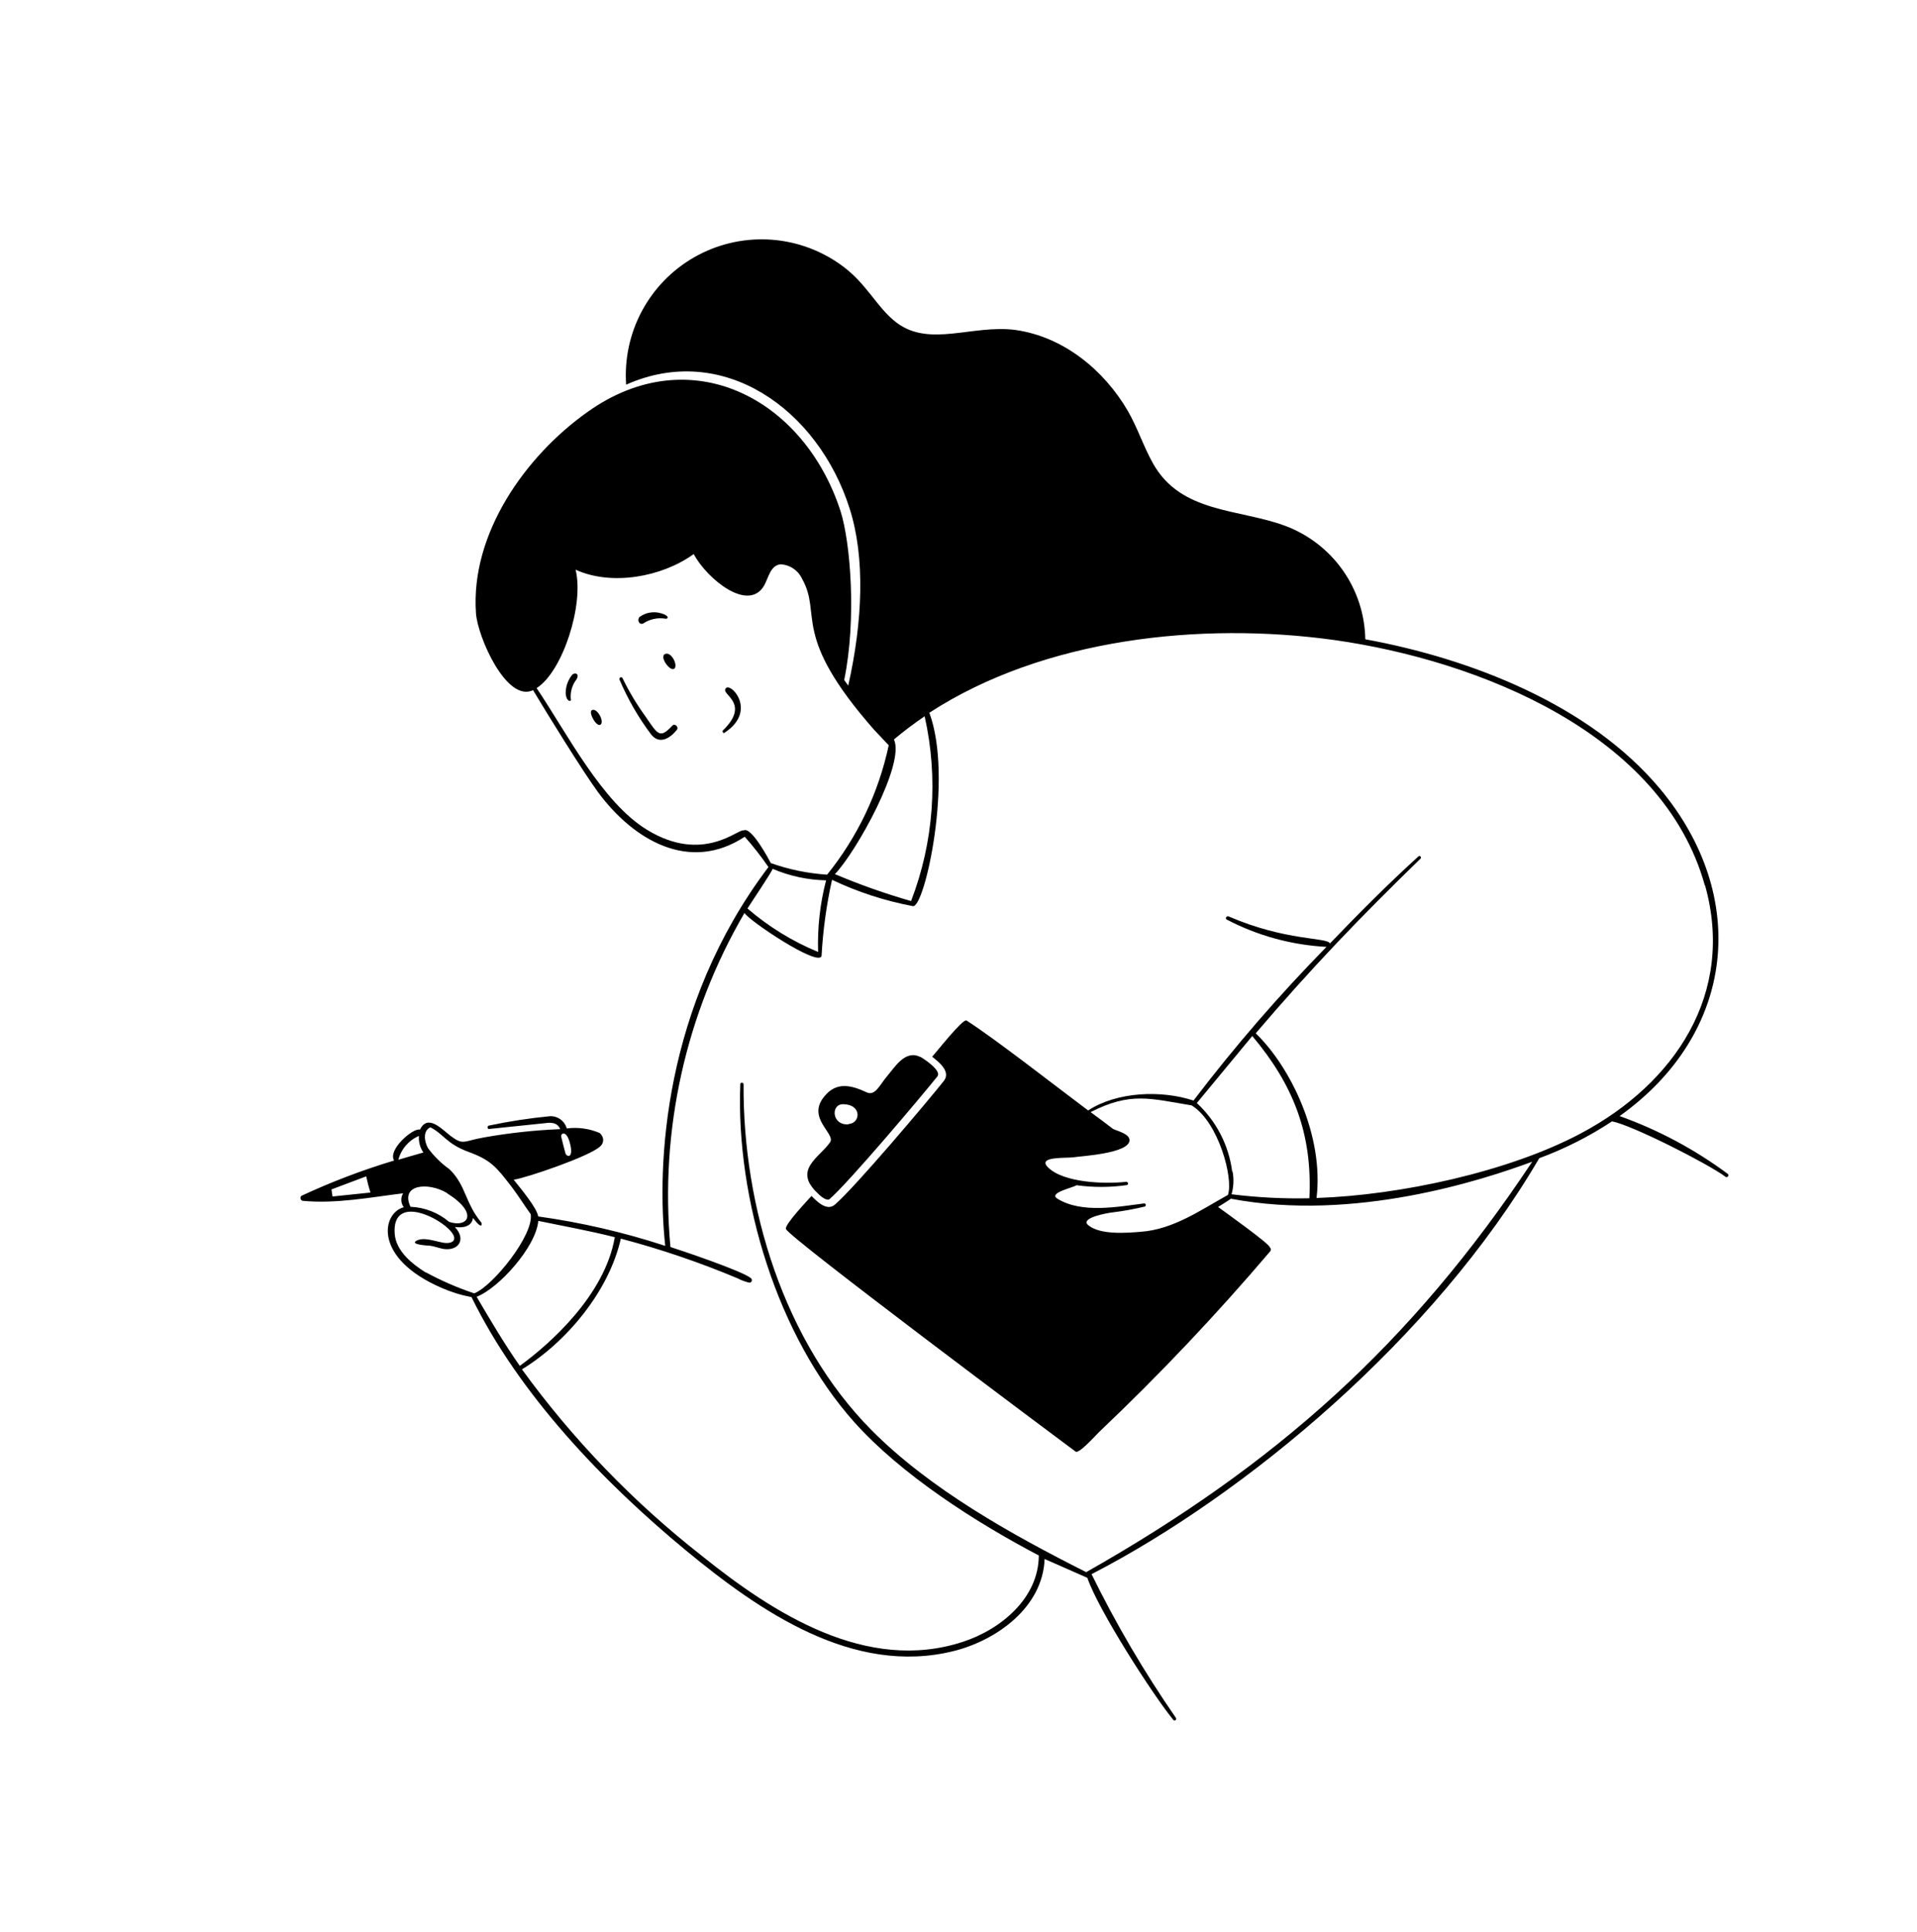 <svg width="264" height="266" viewBox="0 0 264 266" fill="none" xmlns="http://www.w3.org/2000/svg">
<path d="M188.02 87.993C187.959 84.587 186.874 81.278 184.907 78.496C182.939 75.715 180.18 73.59 176.989 72.398C170.543 70.011 162.652 70.696 158.787 63.81C157.477 61.474 156.653 58.895 155.32 56.578C152.031 50.93 146.424 46.337 139.778 45.421C133.889 44.686 128.025 47.843 123.488 44.436C120.667 42.314 119.349 38.867 115.505 36.256C112.605 34.258 109.201 33.119 105.683 32.97C102.166 32.821 98.677 33.667 95.619 35.412C92.561 37.157 90.057 39.73 88.396 42.834C86.735 45.939 85.984 49.449 86.229 52.962C99.543 47.027 112.652 56.325 117.001 69.998C119.175 76.775 118.803 85.564 116.814 94.4L116.259 93.624C117.977 85.303 117.13 74.698 115.756 70.381C110.707 54.8 95.028 46.656 80.922 56.713C72.342 62.788 64.761 73.507 65.551 84.461C65.792 87.726 69.772 96.767 73.41 95.025C75.457 98.439 80.225 106.157 82.36 109.074C87.218 115.656 94.943 120.227 102.562 115.206C103.736 116.528 104.826 117.921 105.826 119.379C91.325 138.565 90.405 160.468 91.614 171.538C85.915 169.669 80.06 168.314 74.119 167.487C73.966 166.322 71.59 163.495 70.745 162.431C72.516 162.171 81.219 159.203 82.628 157.86C82.863 157.677 83.017 157.409 83.056 157.113C83.095 156.818 83.015 156.519 82.835 156.282C82.765 156.177 82.682 156.082 82.588 155.998C81.158 155.387 79.59 155.169 78.048 155.369C77.909 154.863 77.602 154.42 77.176 154.114C76.75 153.808 76.232 153.657 75.709 153.687C72.893 153.959 70.094 154.39 67.326 154.978C67.067 155.024 67.099 155.475 67.369 155.441L75.043 154.645C75.938 154.526 76.749 154.54 77.154 155.466C73.63 155.608 70.119 155.99 66.646 156.608C63.768 157.111 63.831 157.735 62.045 156.392C60.929 155.544 58.908 153.286 57.842 155.53C56.944 155.232 53.366 158.26 54.273 159.788C49.906 161.099 45.638 162.724 41.505 164.65C41.266 164.857 41.405 165.316 41.702 165.337C46.309 165.768 50.968 164.856 55.516 164.299C55.338 164.591 55.252 164.93 55.268 165.272C55.284 165.614 55.401 165.943 55.606 166.218C52.578 167.031 51.363 173.218 60.788 177.31C62.119 177.895 63.512 178.326 64.94 178.595C71.488 191.995 83.067 204.06 94.509 213.509C104.629 221.849 117.487 230.767 131.331 227.327C137.269 225.842 143.604 221.298 143.858 214.648L149.745 217.241C151.24 221.653 158.762 233.368 161.587 236.805C161.785 237.032 162.092 236.765 161.928 236.508C157.575 230.215 153.697 223.606 150.325 216.737C171.412 205.868 197.461 184.298 211.974 159.471C215.499 158.167 218.863 156.464 222.001 154.395C224.764 154.91 235.317 160.279 237.641 162.034C237.698 162.068 237.767 162.079 237.832 162.063C237.896 162.048 237.953 162.008 237.989 161.952C238.016 161.903 238.028 161.846 238.023 161.79C238.017 161.735 237.994 161.682 237.957 161.639C233.408 158.259 228.383 155.573 223.046 153.667C239.075 142.239 240.966 123.385 228.606 108.604C218.937 97.037 202.555 90.682 188.071 88.029L188.02 87.993ZM77.88 158.829C77.668 158.035 77.449 157.207 77.277 156.458C77.248 155.964 78.178 155.495 78.621 158.005C78.833 159.559 78.003 159.201 77.88 158.829ZM51.014 164.196L45.794 164.738L45.649 163.766L50.434 161.965C50.589 162.718 50.783 163.463 51.014 164.196ZM127.34 98.634C129.243 107.108 128.591 115.957 125.468 124.061C121.899 123.039 118.397 121.801 114.979 120.353C117.93 117.291 124.682 105.136 123.11 101.809C124.463 100.678 125.872 99.614 127.33 98.623L127.34 98.634ZM89.122 114.262C82.902 110.48 78.09 100.964 73.9 94.739C77.478 92.49 80.468 83.244 79.267 78.437C84.236 80.709 91.163 79.444 95.531 76.289C97.393 79.743 103.104 84.386 105.251 80.584C105.825 79.566 106.084 77.864 107.474 77.695C108.112 77.724 108.73 77.928 109.259 78.286C109.788 78.644 110.208 79.141 110.473 79.722C113.264 84.705 108.826 87.342 120.382 100.485L122.391 102.613C121.001 109.135 118.093 115.238 113.905 120.427C111.26 120.256 108.652 119.72 106.153 118.835C105.908 118.369 103.456 113.731 102.409 114.341C101.704 114.035 96.847 118.972 89.122 114.262ZM102.936 125.084C103.334 124.439 106.41 119.89 106.397 119.622C108.728 120.618 111.23 121.157 113.765 121.208C112.928 124.425 112.558 127.746 112.666 131.068C109.122 129.609 105.837 127.588 102.936 125.084ZM57.696 156.396C57.632 157.205 57.847 158.012 58.304 158.682C57.16 158.997 56.025 159.345 54.858 159.68C55.051 158.953 55.407 158.28 55.898 157.711C56.39 157.142 57.005 156.692 57.696 156.396ZM61.595 164.31C65.986 167.065 64.421 169.103 61.843 168.227C60.352 166.965 58.482 166.235 56.529 166.155C55.081 163.04 58.982 162.726 61.546 164.253L61.595 164.31ZM58.649 175.215C56.766 174.035 54.529 172.265 54.356 169.859C54.003 164.855 59.54 167.093 61.735 169.16C63.376 170.75 62.256 171.323 61.022 171.097C59.788 170.871 58.322 170.288 57.343 170.838C56.364 171.389 59.145 171.51 59.23 171.516C59.822 171.6 60.373 171.821 61.026 171.952C63.16 172.294 64.25 170.629 62.638 168.935C63.759 169.099 64.992 168.886 65.13 167.689C66.559 169.542 66.331 168.382 66.311 168.359C63.997 165.558 64.213 163.254 61.913 160.998C60.777 160.19 59.775 159.207 58.945 158.086C58.46 157.229 58.182 155.714 59.264 155.213C61.092 156.122 61.446 157.471 64.55 158.608C67.654 159.746 68.376 160.715 70.482 163.438C71.391 164.646 72.198 165.942 73.084 167.169C73.557 170.012 67.867 177.092 65.308 178.076C62.991 177.3 60.747 176.323 58.6 175.158L58.649 175.215ZM65.649 178.538C68.657 177.404 73.836 171.666 74.13 168.097C77.658 168.826 81.182 169.458 84.667 170.344C83.291 178.368 75.682 185.078 71.583 188.059C69.398 184.946 67.548 181.781 65.6 178.482L65.649 178.538ZM234.827 121.949C238.954 136.813 230.65 149.159 217.762 156.021C207.76 161.355 192.757 164.564 181.308 164.945C182.337 156.384 177.765 146.938 172.933 142.27C180.526 133.359 187.258 126.352 195.618 118.232C195.661 118.195 195.686 118.143 195.69 118.087C195.694 118.031 195.676 117.976 195.639 117.934C195.602 117.892 195.551 117.866 195.495 117.862C195.439 117.858 195.384 117.876 195.341 117.913C191.119 121.741 187.094 125.796 183.152 129.9C182.796 129.03 177.103 129.603 169.192 126.172C168.954 126.059 168.66 126.434 168.926 126.602C173.187 128.833 177.878 130.118 182.68 130.369C176.14 137.034 170.023 144.102 164.364 151.53C159.937 150.065 153.83 150.299 149.854 152.893C145.773 149.85 137.103 143.065 133.105 140.508C132.614 140.195 128.929 144.894 128.374 145.496C129.284 146.223 131.008 147.541 129.966 148.846C127.715 151.679 117.843 163.369 114.987 165.85C113.849 166.839 112.446 165.362 111.758 164.662C111.247 165.246 107.96 168.68 108.242 169.234C108.957 170.609 144.894 197.475 148.124 199.861C148.591 200.214 150.934 197.579 151.358 197.171C159.654 189.304 167.522 180.997 174.926 172.286C174.989 172.216 175.022 172.124 175.019 172.03C175.016 171.936 174.976 171.847 174.908 171.782C174.893 171.756 174.873 171.732 174.849 171.714C174.869 171.277 168.57 166.785 167.747 166.182C168.296 165.826 168.952 165.455 169.515 165.046C186.492 168.269 204.198 162.472 211.011 159.949C194.27 185.153 175.591 201.738 149.586 216.461C139.318 211.284 128.098 205.056 120.007 196.891C107.944 184.727 102.303 166.166 102.399 149.291C102.397 149.013 101.962 148.972 101.952 149.259C101.323 165.061 107.056 183.981 117.677 195.84C124.137 203.047 134.33 209.587 143.058 214.164C143.04 220.05 137.812 224.352 132.617 226.049C119.35 230.406 106.48 222.118 96.6 214.169C87.211 206.814 78.891 198.188 71.881 188.54C78.1 184.735 83.882 177.715 85.498 170.541C90.983 171.985 96.36 173.813 101.59 176.011C102.098 176.281 102.641 176.48 103.204 176.605C103.288 176.608 103.37 176.579 103.433 176.524C103.496 176.469 103.537 176.392 103.545 176.308C103.552 176.255 103.547 176.201 103.53 176.15C103.514 176.099 103.486 176.052 103.449 176.013C102.312 175.004 93.511 172.066 92.33 171.695C90.847 155.673 94.413 139.59 102.529 125.697C103.036 126.694 112.75 133.211 113.14 131.614C113.334 128.088 113.816 124.584 114.582 121.137C118.123 122.818 121.866 124.036 125.717 124.762C127.329 125.1 131.327 107.131 127.984 98.134C143.771 87.875 165.42 85.582 183.737 88.12C203.533 90.911 228.942 100.945 234.778 121.892L234.827 121.949ZM157.524 165.699C153.923 166.151 149.005 167.109 145.644 165.056C144.28 164.244 147.727 163.546 148.255 163.188C150.549 163.504 152.876 163.499 155.169 163.172C155.45 163.128 155.373 162.695 155.094 162.718C152.24 163.041 146.417 162.888 144.275 160.675C142.852 159.176 146.88 159.491 147.863 159.335C148.846 159.18 155.539 158.817 155.55 156.991C155.569 156.116 153.897 155.731 153.277 155.431C152.253 154.643 151.228 153.877 150.191 153.12C155.731 150.304 158.4 151.261 164.104 152.196C167.783 154.431 169.904 162.252 169.103 164.525C165.301 166.63 161.623 169.246 157.154 169.594C155.176 169.754 151.565 170.056 149.897 168.71C148.58 167.677 152.647 166.98 153.238 166.926C154.713 166.744 156.176 166.48 157.621 166.133C157.679 166.12 157.729 166.085 157.761 166.035C157.792 165.985 157.803 165.925 157.79 165.867C157.777 165.81 157.741 165.759 157.692 165.728C157.642 165.696 157.581 165.686 157.524 165.699ZM169.692 161.318C169.229 157.695 167.504 154.351 164.821 151.872L172.458 142.643C178.108 149.355 180.756 156.08 180.322 164.983C176.74 165.06 173.157 164.876 169.601 164.432C169.898 163.407 169.945 162.326 169.737 161.279L169.692 161.318Z" fill="black"/>
<path d="M126.757 145.543C124.654 144.455 123.205 146.971 122.065 148.301C121.203 149.309 120.534 150.929 119.384 150.41C117.283 149.439 115.21 148.845 113.499 150.99C111.056 153.97 115.117 156.094 114.318 157.266C112.889 159.367 109.115 161.068 112.637 164.318C112.864 164.579 113.83 165.438 114.249 165.093C116.878 162.81 126.656 151.242 129.091 148.207C129.724 147.418 127.262 145.803 126.749 145.51L126.757 145.543ZM116.832 154.804C114.513 154.961 114.37 151.97 116.161 152.032C118.753 152.096 118.487 154.664 116.888 154.754L116.832 154.804ZM93.222 100.478C93.515 100.103 92.924 99.538 92.6 99.9C90.807 101.836 90.573 101.061 88.787 98.499C87.614 96.867 86.584 95.136 85.71 93.325C85.674 93.287 85.626 93.262 85.575 93.253C85.523 93.245 85.469 93.254 85.423 93.278C85.376 93.303 85.339 93.342 85.317 93.389C85.295 93.437 85.289 93.491 85.3 93.542C86.446 96.237 87.913 98.784 89.671 101.126C90.82 102.564 92.284 101.651 93.222 100.478ZM78.818 92.883C78.23 93.597 77.906 94.491 77.902 95.416C77.97 96.735 78.788 96.643 78.604 96.224C78.518 95.263 78.799 94.305 79.391 93.543C79.853 92.743 79.193 92.557 78.818 92.883ZM88.576 85.844C89.475 85.243 90.569 85.006 91.636 85.183C92.004 85.262 92.295 84.77 90.974 84.421C90.477 84.282 89.956 84.259 89.449 84.353C88.942 84.447 88.464 84.656 88.05 84.963C87.696 85.451 88.079 86.076 88.576 85.844ZM92.873 92.055C93.385 91.61 92.473 89.687 91.604 90.043C90.735 90.398 92.304 92.549 92.873 92.055ZM81.474 97.804C81.042 98.179 82.192 100.215 82.727 99.751C83.261 99.286 82.15 97.317 81.474 97.804ZM99.797 100.876C104.637 97.69 100.12 93.387 99.858 94.993C99.76 95.776 103.164 97.052 99.574 100.55C99.403 100.699 99.603 101.044 99.797 100.876Z" fill="black"/>
</svg>
